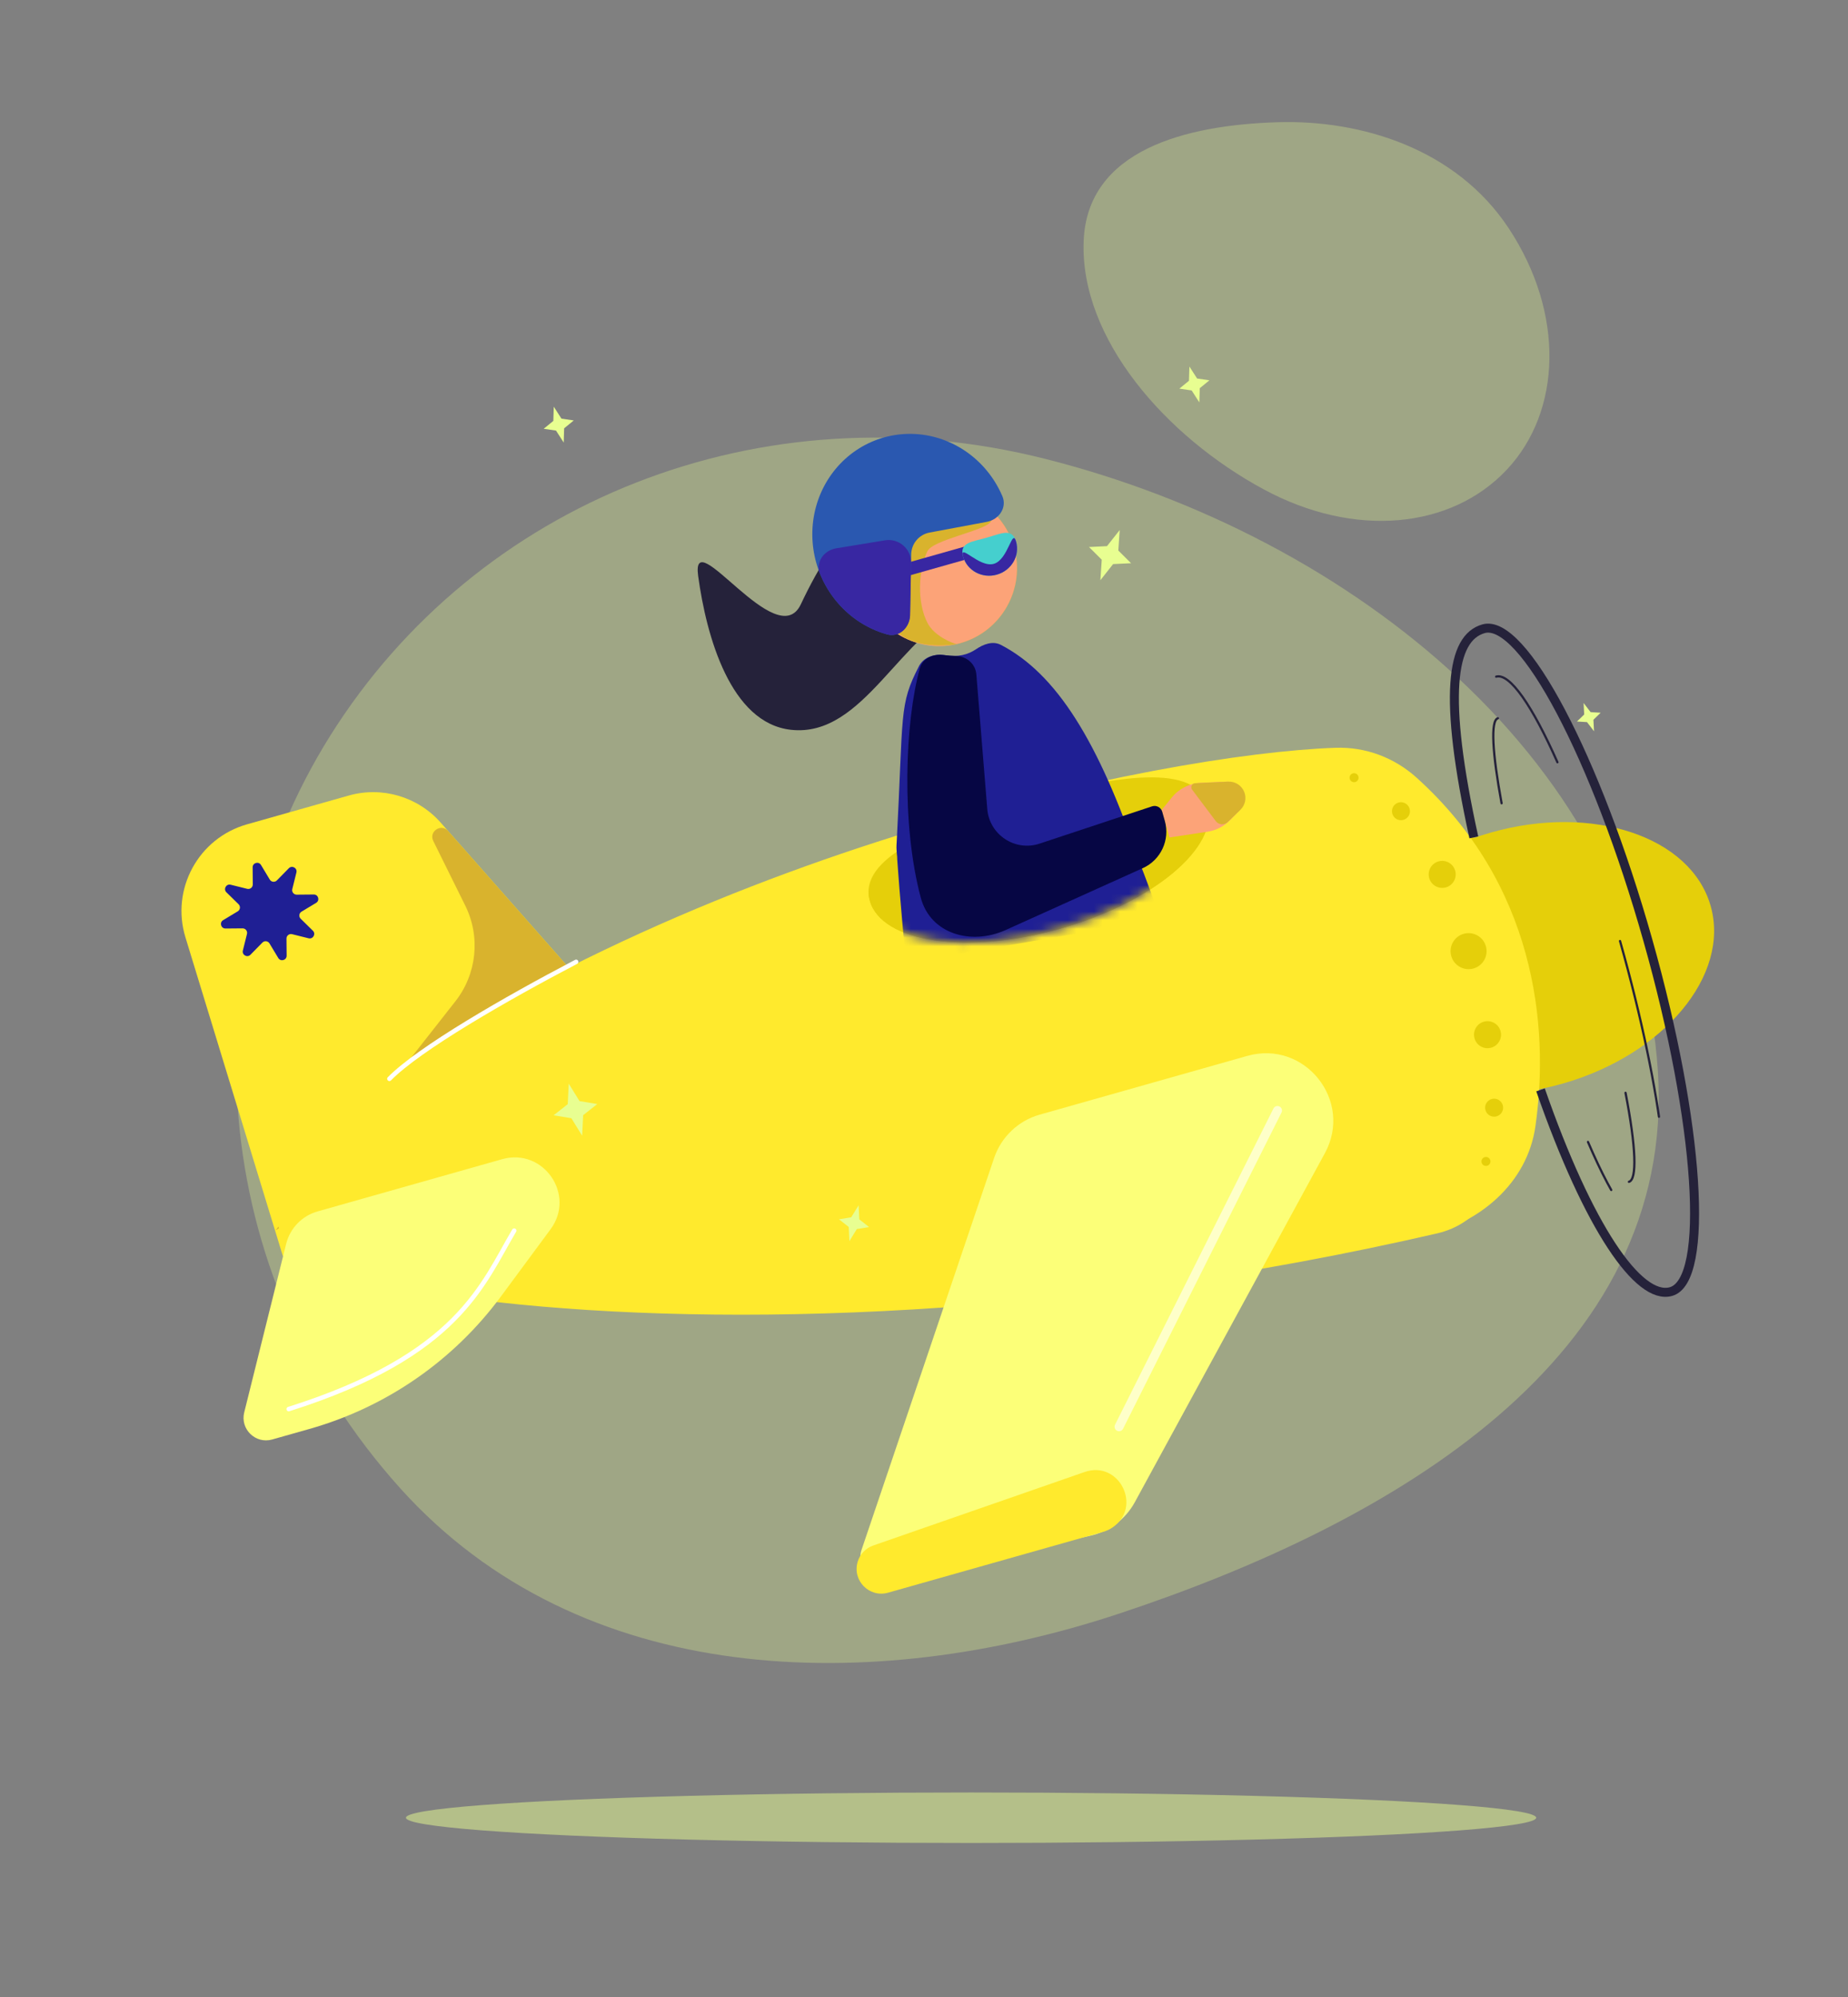 <svg xmlns="http://www.w3.org/2000/svg" width="212" height="229" viewBox="0 0 212 229" fill="none">
  <rect x="0" y="0" width="212" height="229" fill="#808080" stroke="none"/>
  <path opacity="0.3" fill-rule="evenodd" clip-rule="evenodd" d="M37.865 84.379C21.309 110.782 23.733 145.98 45.897 170.617C66.644 193.68 99.979 194.413 128.39 185.004C159.763 174.614 192.3 155.697 190.192 122.83C187.943 87.761 155.274 61.537 119.898 52.607C87.274 44.372 54.706 57.524 37.865 84.379Z" fill="#E8FE91"/>
  <path opacity="0.3" fill-rule="evenodd" clip-rule="evenodd" d="M172.871 53.837C179.154 47.138 179.52 35.928 173.081 26.178C167.054 17.051 156.175 13.72 146.573 14.013C135.97 14.337 124.706 17.213 124.314 27.666C123.896 38.819 133.718 50.042 144.995 56.12C155.394 61.725 166.479 60.651 172.871 53.837Z" fill="#E8FE91"/>
  <path d="M143.774 125.758L143.57 127.626L142.22 128.565L143.824 128.929L144.714 130.583L144.917 128.716L146.267 127.776L144.663 127.413L143.774 125.758Z" fill="#E8FE91"/>
  <path d="M108.762 146.27L108.558 148.137L107.208 149.077L108.812 149.441L109.702 151.095L109.906 149.228L111.256 148.288L109.652 147.924L108.762 146.27Z" fill="#E8FE91"/>
  <path d="M128.451 60.77L126.99 62.618L124.929 62.716L126.391 64.172L126.233 66.523L127.694 64.674L129.754 64.576L128.293 63.12L128.451 60.77Z" fill="#E8FE91"/>
  <path d="M63.527 46.627L63.478 48.256L62.373 49.16L63.785 49.367L64.667 50.738L64.717 49.108L65.821 48.205L64.409 47.998L63.527 46.627Z" fill="#E8FE91"/>
  <path d="M42.308 92.603L42.258 94.232L41.154 95.136L42.566 95.343L43.448 96.714L43.497 95.085L44.602 94.18L43.19 93.974L42.308 92.603Z" fill="#E8FE91"/>
  <path d="M136.448 42.025L136.398 43.655L135.293 44.559L136.706 44.765L137.587 46.136L137.637 44.507L138.741 43.603L137.329 43.396L136.448 42.025Z" fill="#E8FE91"/>
  <path d="M181.666 80.599L181.736 81.918L180.906 82.723L182.06 82.794L182.865 83.841L182.795 82.522L183.625 81.717L182.471 81.646L181.666 80.599Z" fill="#E8FE91"/>
  <g opacity="0.5">
    <ellipse cx="64.832" cy="2.894" rx="64.832" ry="2.894" transform="matrix(-1 0 0 1 176.232 205.512)" fill="#E8FE91"/>
  </g>
  <path d="M21.273 107.465C19.58 101.931 22.766 96.087 28.335 94.512L40.003 91.212C43.822 90.131 47.923 91.336 50.551 94.311L70.323 116.699L32.459 144.039L21.273 107.465Z" fill="#FFEA2D"/>
  <path d="M52.244 114.798C54.702 111.67 55.143 107.407 53.378 103.842L49.703 96.417C49.168 95.336 50.604 94.372 51.402 95.275L70.323 116.699L31.616 141.059L52.244 114.798Z" fill="#D9B32D"/>
  <ellipse cx="175.136" cy="109.849" rx="21.938" ry="14.969" transform="rotate(-15.795 175.136 109.849)" fill="#E5CF0A"/>
  <path d="M179.606 108.584C181.857 116.539 178.732 126.802 168.17 129.79C157.609 132.777 156.028 123.845 153.778 115.89C151.528 107.935 147.844 98.257 158.406 95.269C168.967 92.282 177.356 100.629 179.606 108.584Z" fill="#E5CF0A"/>
  <path d="M36.992 128.325C77.3 97.869 133.062 86.429 153.218 85.735C156.657 85.617 159.957 86.861 162.513 89.165C176.018 101.339 177.807 117.445 176.142 129.126C175.211 135.659 169.749 140.271 163.308 141.706C111.533 153.237 63.895 151.801 39.667 146.569C29.684 144.413 28.843 134.482 36.992 128.325Z" fill="#FFEA2D"/>
  <path d="M65.245 124.241L65.13 126.594L63.511 127.871L65.546 128.207L66.784 130.211L66.898 127.858L68.518 126.581L66.483 126.245L65.245 124.241Z" fill="#E8FE91"/>
  <path d="M98.501 138.186L98.58 139.805L99.695 140.685L98.294 140.915L97.442 142.295L97.363 140.675L96.248 139.796L97.649 139.565L98.501 138.186Z" fill="#E8FE91"/>
  <path d="M58.932 142.689C77.636 144.164 82.972 144.445 93.4 144.234C120.519 143.687 154.587 134.944 167.518 135.562C172.462 135.798 169.704 140.293 164.881 141.407C122.181 151.271 83.075 152.175 57.152 149.307C44.059 147.859 45.801 141.653 58.932 142.689Z" fill="#FFEA2D"/>
  <path d="M156.586 140.04L153.003 127.374L143.813 144.19L156.586 140.04Z" fill="#FFEA2D"/>
  <path d="M169.075 96.006C165.5 79.731 166.479 73.137 170.194 72.087C174.665 70.822 183.102 86.808 189.038 107.793C194.975 128.779 196.162 146.816 191.691 148.081C187.976 149.131 182.208 140.691 176.727 124.955" stroke="#25223A" stroke-width="1.032"/>
  <path d="M185.848 107.891C190.814 125.448 192.503 140.341 189.621 141.156C187.888 141.646 185.195 137.993 182.171 130.925M171.637 77.579C173.208 77.135 175.815 80.968 178.666 87.393" stroke="#25223A" stroke-width="0.258" stroke-linecap="round" stroke-dasharray="20.65 20.65"/>
  <path d="M186.868 135.498C187.818 135.229 187.693 131.574 186.479 125.294M171.835 82.351C170.973 82.595 171.201 86.351 172.26 92.096" stroke="#25223A" stroke-width="0.258" stroke-linecap="round" stroke-dasharray="20.65 20.65"/>
  <path d="M114.043 132.765C114.861 130.349 116.816 128.491 119.27 127.797L143.082 121.062C149.681 119.195 155.269 126.195 151.988 132.217L130.188 172.224C129.108 174.207 127.216 175.619 125.009 176.091L101.818 181.051C99.86 181.47 98.192 179.597 98.834 177.7L114.043 132.765Z" fill="#FCFF78"/>
  <path d="M98.394 179.047C98.659 178.181 99.321 177.493 100.176 177.196L124.424 168.769C128.39 167.391 131.094 172.772 127.622 175.132C127.303 175.349 126.952 175.513 126.581 175.618L101.88 182.605C99.719 183.216 97.739 181.194 98.394 179.047Z" fill="#FFEA2D"/>
  <path d="M32.827 142.612C33.274 140.815 34.649 139.396 36.431 138.892L57.603 132.903C62.338 131.564 66.084 136.98 63.159 140.938L57.468 148.639C52.03 155.997 44.302 161.342 35.498 163.832L31.223 165.041C29.316 165.581 27.537 163.858 28.016 161.934L32.827 142.612Z" fill="#FCFF78"/>
  <path d="M44.673 123.686C48.073 120.221 58.055 114.483 66.092 110.278" stroke="white" stroke-width="0.516" stroke-linecap="round"/>
  <path d="M138.525 92.31C139.883 97.111 132.311 103.455 121.613 106.482C110.914 109.508 101.141 108.069 99.783 103.269C98.425 98.468 106.77 94.855 117.468 91.829C128.166 88.803 137.167 87.509 138.525 92.31Z" fill="#E5CF0A"/>
  <path d="M138.525 92.31C139.883 97.111 132.311 103.455 121.613 106.482C110.914 109.508 101.141 108.07 99.783 103.269C98.425 98.469 107.063 104.428 117.762 101.402C128.46 98.376 132.56 95.875 138.525 92.31Z" fill="#E5CF0A"/>
  <circle cx="168.473" cy="109.051" r="2.065" transform="rotate(-15.795 168.473 109.051)" fill="#E5CF0A"/>
  <circle cx="165.447" cy="100.251" r="1.549" transform="rotate(-15.795 165.447 100.251)" fill="#E5CF0A"/>
  <circle cx="160.716" cy="93.007" r="1.032" transform="rotate(-15.795 160.716 93.007)" fill="#E5CF0A"/>
  <circle cx="170.646" cy="118.629" r="1.549" transform="rotate(-15.795 170.646 118.629)" fill="#E5CF0A"/>
  <circle cx="171.404" cy="126.998" r="1.032" transform="rotate(-15.795 171.404 126.998)" fill="#E5CF0A"/>
  <circle cx="155.337" cy="89.164" r="0.516" transform="rotate(-15.795 155.337 89.164)" fill="#E5CF0A"/>
  <circle cx="170.466" cy="133.163" r="0.516" transform="rotate(-15.795 170.466 133.163)" fill="#E5CF0A"/>
  <path opacity="0.6" d="M128.376 163.577L146.551 127.322" stroke="white" stroke-width="1.032" stroke-linecap="round"/>
  <path d="M28.983 99.443C28.978 98.917 29.67 98.721 29.941 99.172L30.951 100.849C31.125 101.138 31.525 101.185 31.762 100.944L33.134 99.547C33.502 99.172 34.13 99.523 34.003 100.033L33.531 101.934C33.45 102.261 33.7 102.577 34.037 102.574L35.995 102.556C36.521 102.551 36.717 103.243 36.266 103.514L34.589 104.525C34.3 104.699 34.253 105.099 34.494 105.335L35.891 106.707C36.266 107.075 35.915 107.703 35.405 107.577L33.505 107.105C33.177 107.024 32.861 107.273 32.864 107.611L32.882 109.569C32.887 110.094 32.195 110.29 31.924 109.84L30.913 108.163C30.739 107.874 30.339 107.827 30.103 108.067L28.731 109.465C28.363 109.84 27.735 109.489 27.861 108.979L28.333 107.078C28.414 106.751 28.165 106.434 27.827 106.438L25.869 106.455C25.344 106.46 25.148 105.768 25.598 105.497L27.275 104.487C27.564 104.313 27.611 103.913 27.371 103.676L25.973 102.304C25.598 101.936 25.949 101.308 26.459 101.435L28.36 101.907C28.687 101.988 29.003 101.738 29 101.401L28.983 99.443Z" fill="#1F1F94"/>
  <path d="M29.532 100.868C29.528 100.49 30.025 100.349 30.22 100.673L30.946 101.878C31.071 102.086 31.359 102.12 31.529 101.947L32.514 100.943C32.779 100.673 33.23 100.925 33.139 101.292L32.8 102.657C32.742 102.893 32.921 103.12 33.164 103.118L34.571 103.105C34.948 103.101 35.089 103.599 34.766 103.793L33.56 104.52C33.352 104.645 33.319 104.932 33.492 105.102L34.496 106.088C34.765 106.352 34.513 106.803 34.147 106.712L32.781 106.374C32.545 106.315 32.318 106.495 32.321 106.737L32.334 108.144C32.337 108.522 31.84 108.662 31.645 108.339L30.919 107.134C30.794 106.926 30.506 106.892 30.336 107.065L29.351 108.069C29.086 108.339 28.635 108.086 28.726 107.72L29.065 106.354C29.123 106.119 28.944 105.892 28.701 105.894L27.294 105.907C26.917 105.91 26.776 105.413 27.099 105.218L28.305 104.492C28.512 104.367 28.546 104.08 28.373 103.91L27.369 102.924C27.1 102.659 27.352 102.208 27.718 102.299L29.084 102.638C29.319 102.696 29.547 102.517 29.544 102.275L29.532 100.868Z" fill="#1F1F94"/>
  <path d="M58.985 141.095C55.352 147.219 52.622 155.394 33.122 161.554" stroke="white" stroke-width="0.516" stroke-linecap="round"/>
  <mask id="mask0_149_60" style="mask-type:alpha" maskUnits="userSpaceOnUse" x="99" y="89" width="40" height="20">
    <path d="M138.525 92.31C139.883 97.111 132.311 103.455 121.613 106.482C110.915 109.508 101.141 108.069 99.783 103.269C98.425 98.468 106.77 94.855 117.468 91.829C128.167 88.803 137.167 87.509 138.525 92.31Z" fill="#C86709"/>
  </mask>
  <g mask="url(#mask0_149_60)">
    <path d="M103.948 110.406C101.538 85.548 102.362 82.132 105.418 76.359C105.981 75.297 107.274 74.923 108.46 75.122C109.889 75.362 111.051 75.063 111.967 74.438C112.824 73.853 113.897 73.456 114.782 73.997C121.472 78.092 128.412 91.485 133.102 105.378L103.948 110.406Z" fill="#1F1F94"/>
  </g>
  <path d="M102.852 96.861C103.661 81.554 103.109 80.882 105.428 76.368C105.978 75.299 107.274 74.922 108.46 75.122C109.889 75.362 111.051 75.062 111.967 74.437C112.824 73.853 113.896 73.457 114.816 73.934C121.172 77.23 126.035 84.971 130.709 98.812L108.848 102.296C105.581 102.817 102.678 100.164 102.852 96.861Z" fill="#1F1F94"/>
  <path d="M134.424 91.438L133.271 92.859L134.164 96.016L138.524 95.357C139.51 95.208 140.42 94.741 141.117 94.028L142.178 92.941C142.667 92.439 142.851 91.715 142.66 91.04C142.413 90.166 141.596 89.577 140.688 89.618L137.772 89.749C136.466 89.808 135.247 90.423 134.424 91.438Z" fill="#FCA378"/>
  <path d="M139.472 94.143L136.756 90.529C136.535 90.235 136.733 89.814 137.1 89.796L140.904 89.617C141.704 89.579 142.44 90.052 142.737 90.796C143.021 91.505 142.847 92.315 142.297 92.846L140.839 94.252C140.443 94.634 139.802 94.583 139.472 94.143Z" fill="#D9B32D"/>
  <path d="M105.629 102.921C103.36 94.412 103.83 82.688 105.523 76.617C105.832 75.506 107.006 74.96 108.151 75.096C108.704 75.162 109.242 75.198 109.732 75.217C110.921 75.263 111.91 76.136 112.006 77.323L113.257 92.748C113.497 95.706 116.444 97.657 119.261 96.724L132.161 92.449C132.656 92.285 133.188 92.567 133.33 93.069L133.626 94.114C134.243 96.296 133.17 98.602 131.102 99.534L115.368 106.629C111.423 108.408 106.743 107.103 105.629 102.921Z" fill="#060644"/>
  <path fill-rule="evenodd" clip-rule="evenodd" d="M109.217 52.865C113.225 52.708 104.406 55.286 108.287 56.321C112.404 57.419 109.469 54.841 111.922 58.35C111.536 61.34 112.324 55.363 111.922 58.35C111.348 62.615 112.944 68.265 109.462 70.752C106.043 73.193 115.082 67.98 111.154 69.459C103.239 72.439 99.152 84.602 90.737 83.673C83.811 82.909 81.04 72.98 80.091 66.031C79.223 59.674 89.139 75.071 91.869 69.287C93.906 64.971 96.353 60.966 99.935 57.834C103.188 54.99 104.904 53.034 109.217 52.865Z" fill="#25223A"/>
  <circle cx="107.748" cy="65.155" r="8.917" transform="rotate(-15.795 107.748 65.155)" fill="#D9B32D"/>
  <circle cx="107.748" cy="65.155" r="8.917" transform="rotate(-15.795 107.748 65.155)" fill="#FCA378"/>
  <path d="M109.758 73.853C99.93 75.231 99.444 66.465 101.606 62.598C114.368 55.145 115.815 55.952 113.634 59.852C112.846 60.89 107.01 61.88 106.378 63.218C105.358 65.38 105.17 69.056 106.4 71.421C107.202 72.963 109.31 73.768 109.758 73.853Z" fill="#D9B32D"/>
  <rect x="103.681" y="64.64" width="7.33" height="1.466" transform="rotate(-15.795 103.681 64.64)" fill="#3827A2"/>
  <path d="M113.196 59.834C114.603 59.572 115.552 58.197 114.988 56.881C114.465 55.661 113.743 54.531 112.848 53.544C111.372 51.917 109.486 50.744 107.406 50.161C105.326 49.577 103.137 49.607 101.093 50.247C99.049 50.887 97.232 52.11 95.852 53.776C94.472 55.443 93.585 57.484 93.293 59.664C93.002 61.845 93.318 64.076 94.204 66.1C95.091 68.124 96.513 69.858 98.305 71.104C99.364 71.839 100.527 72.386 101.744 72.728C103.134 73.119 104.359 71.953 104.389 70.51L104.533 63.543C104.558 62.321 105.438 61.284 106.639 61.059L113.196 59.834Z" fill="#2A58B0"/>
  <path d="M95.926 62.867C94.512 63.099 93.534 64.456 94.071 65.783C94.754 67.47 95.812 68.989 97.173 70.208C98.509 71.406 100.082 72.265 101.764 72.734C103.155 73.122 104.377 71.954 104.405 70.511L104.518 64.543C104.548 62.931 103.11 61.686 101.519 61.948L95.926 62.867Z" fill="#3827A2"/>
  <path d="M116.568 62.097C117.025 63.715 116.035 65.412 114.356 65.887C112.677 66.362 110.945 65.435 110.488 63.817C110.03 62.199 111.48 62.13 113.159 61.655C114.838 61.18 116.11 60.48 116.568 62.097Z" fill="#45CFCE"/>
  <path d="M116.568 62.097C117.026 63.715 116.035 65.412 114.356 65.886C112.677 66.361 110.945 65.435 110.488 63.817C110.03 62.199 112.326 65.121 114.005 64.646C115.684 64.171 116.11 60.479 116.568 62.097Z" fill="#3827A2"/>
</svg>